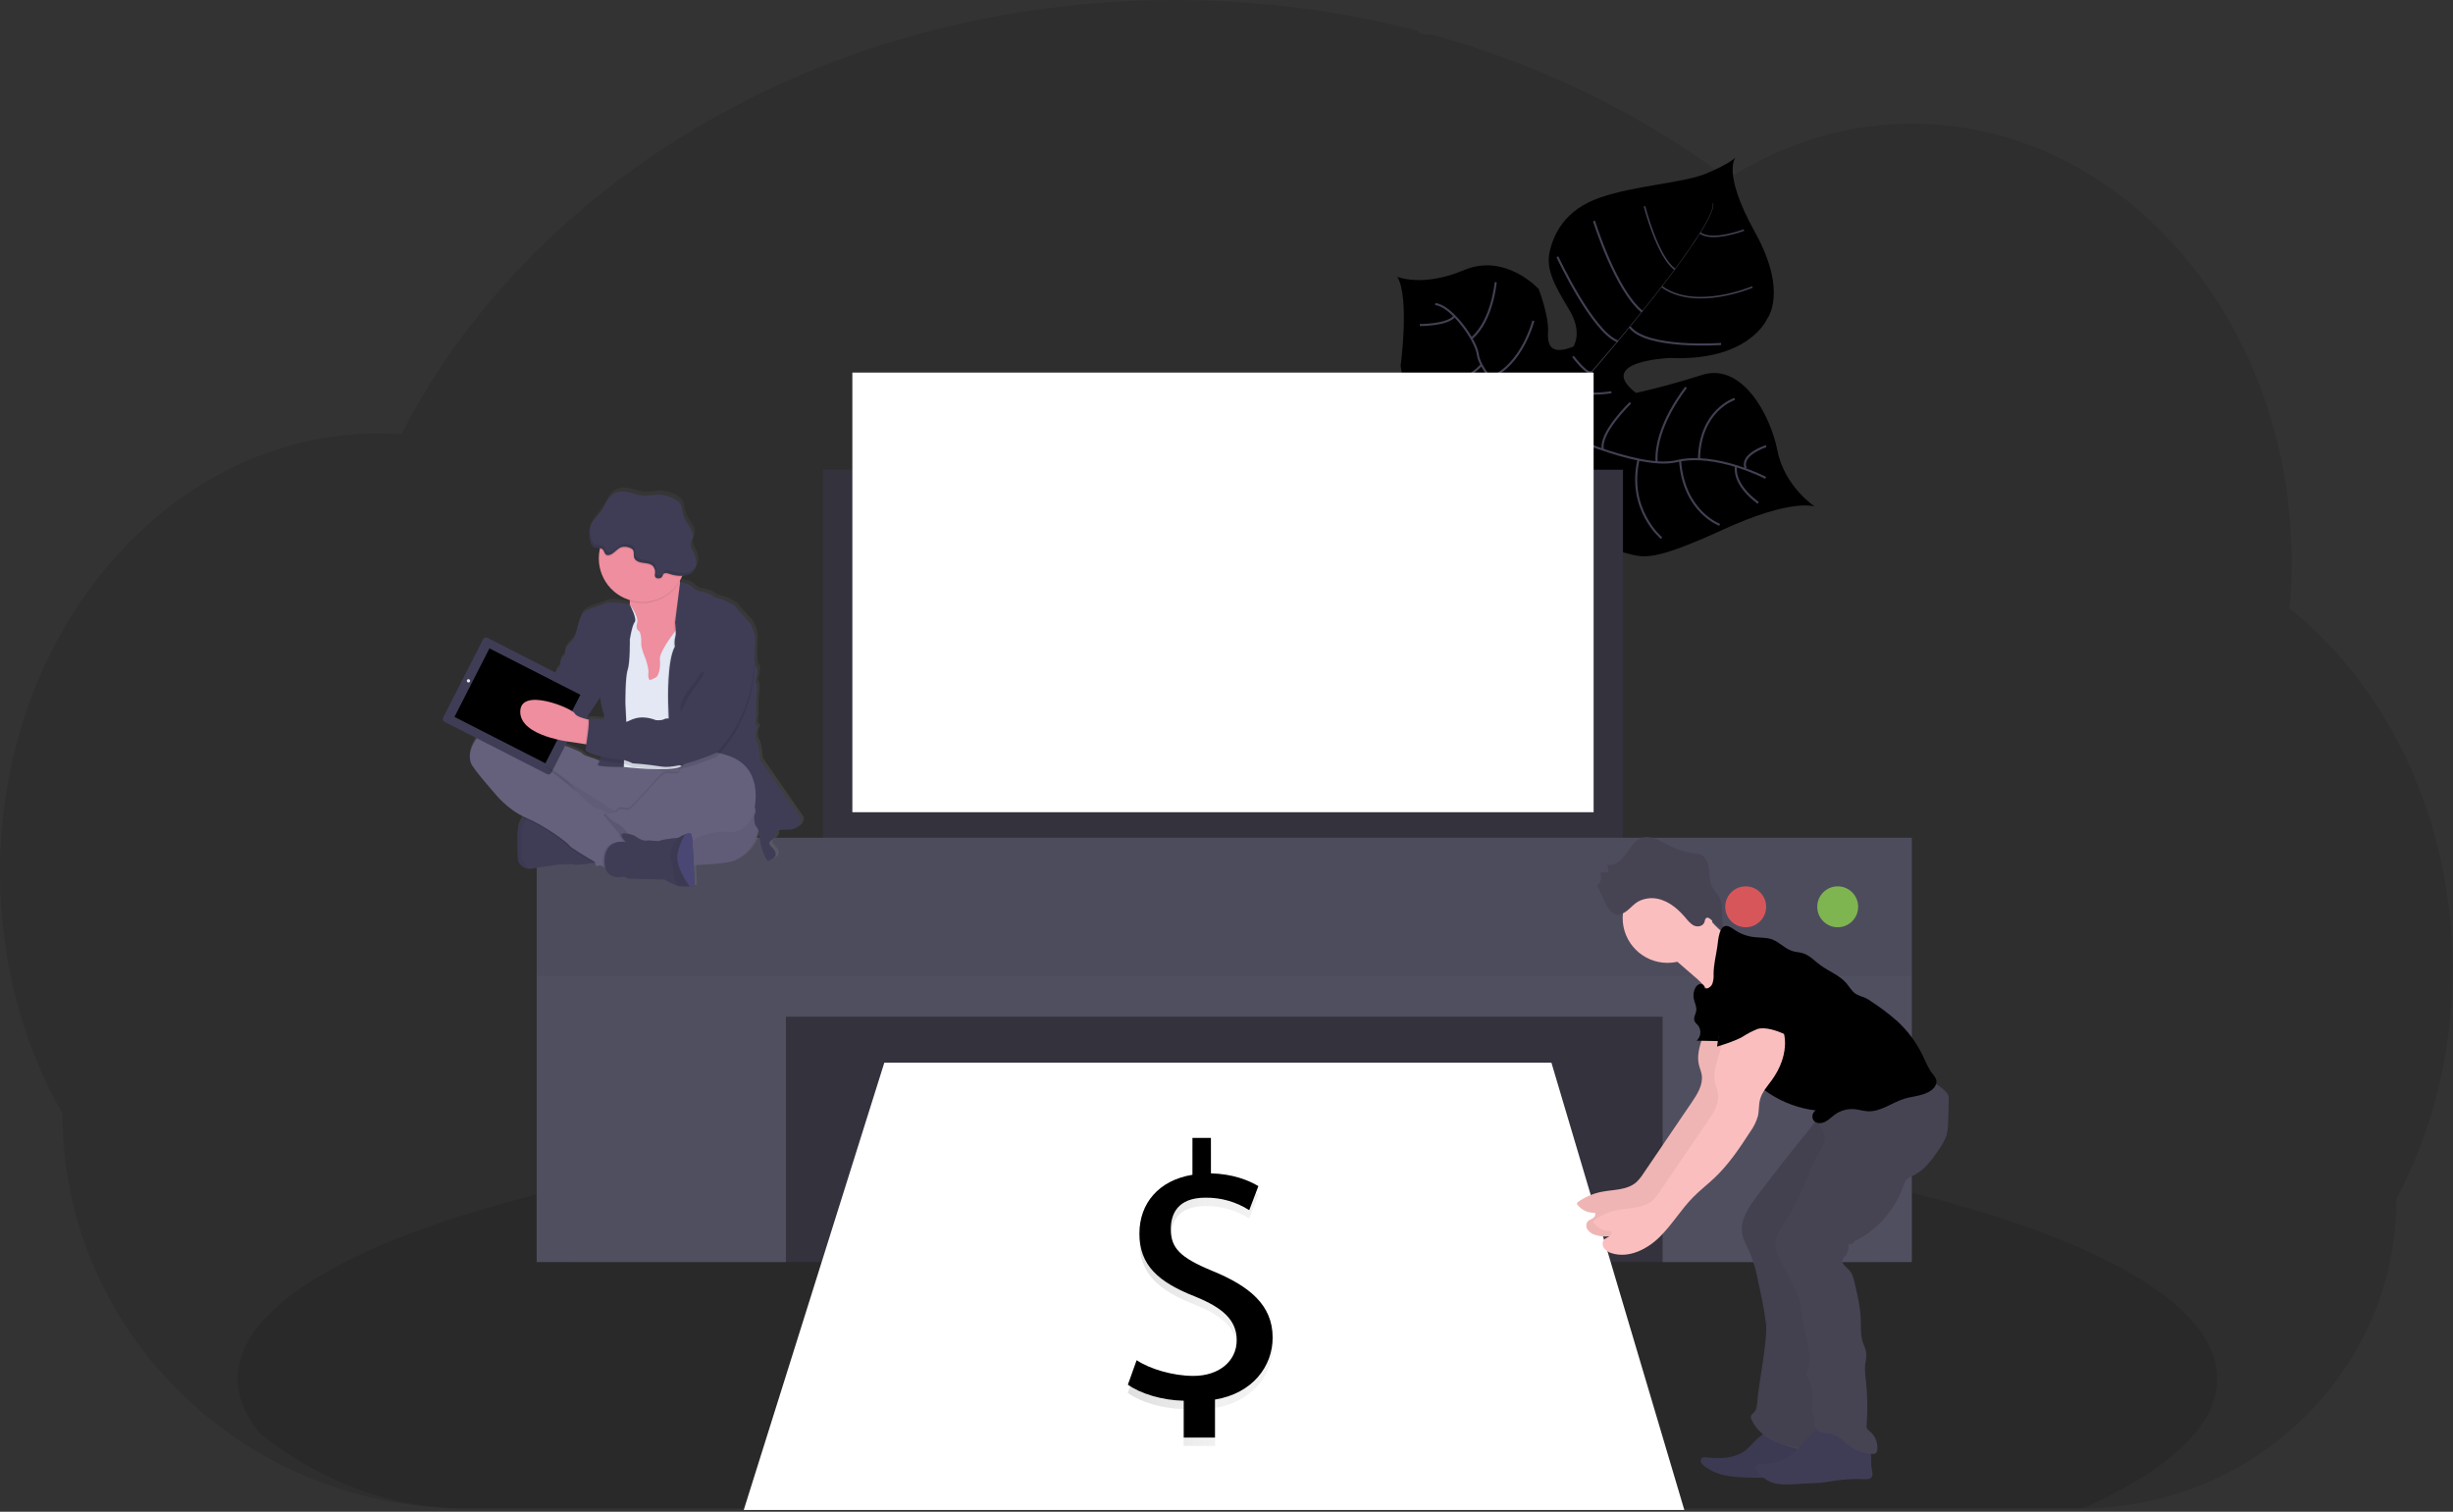 <svg width="1178" height="726" viewBox="0 0 1178 726" fill="none" xmlns="http://www.w3.org/2000/svg">
<rect x="0" y="0" width="1178" height="726" fill="#333333" stroke="none"/>
<g clip-path="url(#clip0_2007_2)">
<path opacity="0.1" d="M1177.82 465.31C1177.84 484.939 1175.47 504.496 1170.75 523.55C1169.16 529.963 1167.32 536.25 1165.22 542.41C1162.65 550.004 1159.67 557.454 1156.3 564.73C1154.6 568.403 1152.8 572.01 1150.91 575.55C1150.94 595.678 1146.8 615.594 1138.74 634.04C1124.17 667.131 1098.2 693.888 1065.56 709.44C1045.12 719.187 1022.79 724.309 1000.15 724.44H223.59C189.037 724.517 155.079 715.443 125.17 698.14C120.75 695.58 116.443 692.853 112.25 689.96C103.145 683.67 94.591 676.618 86.68 668.88C75.97 658.404 66.535 646.699 58.57 634.01C39.858 604.298 29.945 569.893 29.98 534.78C11.03 501.53 -0.02 461.7 -0.02 418.9C-0.02 364.9 17.54 315.64 46.39 278.35C52.405 270.559 58.993 263.229 66.1 256.42C73.112 249.682 80.649 243.513 88.64 237.97C95.031 233.527 101.712 229.518 108.64 225.97C111.53 224.49 114.43 223.11 117.38 221.82C119.97 220.67 122.59 219.6 125.24 218.59C128.42 217.377 131.64 216.267 134.9 215.26C138.16 214.253 141.377 213.367 144.55 212.6C149.217 211.46 153.963 210.533 158.79 209.82C162.79 209.23 166.79 208.82 170.79 208.5C173.97 208.273 177.177 208.14 180.41 208.1H182.16C185.72 208.1 189.26 208.24 192.77 208.48C193.14 207.74 193.54 206.99 193.91 206.25C195.31 203.59 196.76 200.93 198.22 198.32V198.25C198.47 197.8 198.72 197.35 198.98 196.91C200.16 194.78 201.39 192.67 202.65 190.58C203.23 189.58 203.8 188.64 204.39 187.69C204.52 187.46 204.65 187.24 204.8 187.01C205.4 186.01 206.01 185.01 206.63 184.01C209.717 179.083 212.927 174.233 216.26 169.46C216.55 169.05 216.82 168.65 217.11 168.25C217.63 167.51 218.11 166.78 218.69 166.05C220.07 164.12 221.49 162.18 222.92 160.27C223.92 158.92 224.92 157.57 226 156.27C228.6 152.91 231.27 149.57 234 146.27C236.73 142.97 239.61 139.65 242.52 136.4C242.92 135.95 243.32 135.51 243.74 135.06L248.01 130.41C248.22 130.19 248.4 129.99 248.6 129.79C249.11 129.24 249.6 128.69 250.15 128.15C252.44 125.73 254.79 123.34 257.15 120.98C269.205 109.002 282.046 97.844 295.59 87.58C296.12 87.16 296.66 86.76 297.19 86.36C299.73 84.44 302.31 82.55 304.89 80.69C319.083 70.513 333.917 61.261 349.3 52.99C350.36 52.39 351.44 51.82 352.53 51.25C366.325 43.957 380.509 37.427 395.02 31.69C402.927 28.563 410.973 25.643 419.16 22.93C424.58 21.16 430.02 19.47 435.53 17.93C444.05 15.483 452.677 13.277 461.41 11.31C487.139 5.537 513.314 1.971 539.65 0.65C547.65 0.23 555.74 0.02 563.92 0.02C603.39 -0.032 642.706 4.941 680.92 14.82C681.315 15.417 681.856 15.904 682.491 16.234C683.126 16.565 683.834 16.729 684.55 16.71H687.91C689.37 17.1 690.82 17.51 692.28 17.93C700.433 20.283 708.47 22.847 716.39 25.62L718.39 26.34C737.938 33.291 756.957 41.646 775.3 51.34C791.833 60.061 807.753 69.897 822.95 80.78C825.29 82.46 827.597 84.157 829.87 85.87C832.63 84.09 835.437 82.393 838.29 80.78C849.309 74.507 861.013 69.522 873.17 65.92C898.588 58.398 925.482 57.346 951.41 62.86C984.66 69.91 1014.76 87.41 1039.07 112.3C1048.97 122.451 1057.79 133.604 1065.39 145.58C1065.94 146.44 1066.49 147.31 1067.02 148.19C1073.54 158.825 1079.14 169.996 1083.76 181.58C1083.93 182 1084.1 182.41 1084.25 182.83C1088.52 193.671 1091.96 204.82 1094.55 216.18C1094.67 216.75 1094.81 217.33 1094.93 217.91C1097.35 228.904 1098.99 240.055 1099.85 251.28C1099.85 251.68 1099.85 252.09 1099.93 252.5C1100.35 258.307 1100.56 264.177 1100.57 270.11C1100.57 275.41 1100.39 280.67 1100.06 285.88C1100.06 286.45 1099.98 287.05 1099.93 287.63C1099.84 289.15 1099.71 290.63 1099.58 292.16C1107.22 298.317 1114.37 305.057 1120.96 312.32C1123.87 315.5 1126.69 318.803 1129.42 322.23C1137.73 332.637 1145.03 343.811 1151.22 355.6C1168.1 387.58 1177.82 425.12 1177.82 465.31Z" fill="black"/>
<path opacity="0.1" d="M1064.82 662.14C1064.82 684.87 1041.26 706.14 1000.15 724.46H223.59C187.66 724.46 154.01 711.46 125.17 688.79C117.92 680.19 114.1 671.28 114.1 662.13C114.1 637.97 140.74 615.42 186.8 596.36L188.1 595.84C201.1 590.51 215.63 585.48 231.51 580.75C231.91 580.63 232.32 580.52 232.72 580.38C245.32 576.68 258.723 573.173 272.93 569.86C273.38 569.76 273.82 569.65 274.27 569.57C279.75 568.27 285.34 567.06 291.05 565.85L293.25 565.39C334.8 556.77 382.03 549.93 433.25 545.29H433.31C440.483 544.623 447.733 544.027 455.06 543.5C463.21 542.85 471.46 542.3 479.8 541.79C486.17 541.38 492.62 541.03 499.09 540.71C499.114 540.7 499.139 540.695 499.165 540.695C499.191 540.695 499.216 540.7 499.24 540.71C528.43 539.24 558.59 538.47 589.43 538.47C665.69 538.47 737.77 543.15 801.64 551.47C801.699 551.46 801.76 551.46 801.82 551.47C811.64 552.75 821.28 554.1 830.68 555.54C833.37 555.96 836.05 556.38 838.68 556.81C849.287 558.523 859.62 560.333 869.68 562.24C987.98 584.73 1064.82 621.12 1064.82 662.14Z" fill="black"/>
<path d="M871.5 243.28C871.5 243.28 860.92 238.99 827.26 254.42C793.6 269.85 789.4 267.9 780.69 265.58C771.98 263.26 767.12 262.66 757.78 249.77C757.78 249.77 751.19 214.06 744.78 208.52C738.37 202.98 711.31 211.68 711.31 211.68C711.31 211.68 678.82 219.13 672.63 175.68C672.63 175.68 677.02 142.96 671.04 132.92C671.04 132.92 683.12 138.12 703.04 129.72C722.96 121.32 738.91 138.77 738.91 138.77C738.91 138.77 743.91 151.77 743.41 159.53C742.91 167.29 746.07 170.2 755.57 166.45C755.57 166.45 760.24 159.81 753.63 148.83C747.02 137.85 742.3 129.68 744.14 121.16C745.98 112.64 751.29 100.81 768.34 94.9C785.39 88.99 808.54 87.9 819.65 83.23C830.76 78.56 833.5 75.58 833.5 75.58C833.5 75.58 826.66 82.43 842.77 111.48C858.88 140.53 848.61 153.13 848.61 153.13C848.61 153.13 840.04 173.56 802.2 171.9C802.2 171.9 765.74 173.23 785.62 188.69C785.62 188.69 798.35 186.1 817.38 180.05C836.41 174 850.15 198.97 853.56 216.34C856.97 233.71 871.5 243.28 871.5 243.28Z" fill="black"/>
<path d="M822.49 97.58L822.69 97.52C824.15 103.06 807.86 125.34 793.93 143.05L793.77 142.92C813.41 117.98 823.62 101.87 822.49 97.58Z" fill="#444053"/>
<path d="M794.05 142.58L794.14 142.8C783.01 156.94 769.02 173.8 757.82 186.33C756.75 187.52 755.69 188.77 754.67 190.05L754.35 189.79C755.35 188.51 756.44 187.25 757.51 186.06C768.7 173.58 782.91 156.73 794.05 142.58Z" fill="#444053"/>
<path d="M754.62 189.47L754.84 189.85C734.46 215.3 733.11 254.85 733.06 255.16L728.76 250.16C728.81 249.84 734.1 215.1 754.62 189.47Z" fill="#444053"/>
<path d="M847.91 229.48C847.91 229.48 823.91 216.98 805.15 221.48C786.39 225.98 744.2 205.58 744.2 205.58C744.2 205.58 726.3 198.31 722.7 190.02C722.7 190.02 710.41 177.02 709.7 170.31C708.99 163.6 697.04 146.69 689.24 146.04" stroke="#444053" stroke-miterlimit="10"/>
<path d="M844.38 241.51C844.38 241.51 832.28 233.35 833.69 223.85" stroke="#444053" stroke-miterlimit="10"/>
<path d="M825.82 252.04C825.82 252.04 808.51 245.76 806.82 221.12" stroke="#444053" stroke-miterlimit="10"/>
<path d="M797.91 258.42C797.91 258.42 781.37 244.7 786.86 220.72" stroke="#444053" stroke-miterlimit="10"/>
<path d="M764.32 251.72C764.32 251.72 753.32 228.62 763.11 213.59" stroke="#444053" stroke-miterlimit="10"/>
<path d="M848.14 214.25C848.14 214.25 835.63 218.25 838.31 224.81" stroke="#444053" stroke-miterlimit="10"/>
<path d="M833.04 191.58C833.04 191.58 816.29 196.89 815.9 220.58" stroke="#444053" stroke-miterlimit="10"/>
<path d="M809.68 186.06C809.68 186.06 794.43 204.88 795.55 221.98" stroke="#444053" stroke-miterlimit="10"/>
<path d="M782.98 193.44C782.98 193.44 767.84 207.92 769.77 215.97" stroke="#444053" stroke-miterlimit="10"/>
<path d="M773.85 188.33C773.85 188.33 759.65 190.87 757.66 186.21" stroke="#444053" stroke-miterlimit="10"/>
<path d="M755.4 171.19C755.4 171.19 762.57 180.69 764.4 178.56" stroke="#444053" stroke-miterlimit="10"/>
<path d="M826.52 165.18C826.52 165.18 790.72 167.78 782.62 156.98" stroke="#444053" stroke-miterlimit="10"/>
<path d="M747.91 123.31C747.91 123.31 764.7 159.36 776.91 163.95" stroke="#444053" stroke-miterlimit="10"/>
<path d="M765.49 106.14C765.49 106.14 775.8 139.3 788.58 149.65" stroke="#444053" stroke-miterlimit="10"/>
<path d="M841.58 137.81C841.58 137.81 814.36 149.49 798.02 137.67" stroke="#444053" stroke-width="0.75" stroke-miterlimit="10"/>
<path d="M789.73 99.07C789.73 99.07 795.95 123.44 804.33 129.33" stroke="#444053" stroke-width="0.75" stroke-miterlimit="10"/>
<path d="M837.47 110.5C837.47 110.5 822.17 116.3 816.47 111.86" stroke="#444053" stroke-width="0.75" stroke-miterlimit="10"/>
<path d="M742.29 179.15C742.29 179.15 742.29 200.4 736.51 201.91" stroke="#444053" stroke-miterlimit="10"/>
<path d="M695 206.68C695 206.68 718 208.68 728.57 196.79" stroke="#444053" stroke-miterlimit="10"/>
<path d="M736.37 154.05C736.37 154.05 730.81 175.6 715.47 181.41" stroke="#444053" stroke-miterlimit="10"/>
<path d="M681.22 183.98C681.22 183.98 697.48 189.63 711.47 175.24" stroke="#444053" stroke-miterlimit="10"/>
<path d="M718.28 135.52C718.28 135.52 716.75 153.82 706.8 162.39" stroke="#444053" stroke-miterlimit="10"/>
<path d="M681.84 156.09C681.84 156.09 695.33 156.18 698.49 151.78" stroke="#444053" stroke-miterlimit="10"/>
<path d="M779.41 225.58H395.21V419.52H779.41V225.58Z" fill="#33323D"/>
<path d="M900.31 478.44H275.53V606.1H900.31V478.44Z" fill="#33323D"/>
<path d="M424.67 510.35H745.04L808.87 725.16H357.16L424.67 510.35Z" fill="white"/>
<path d="M257.73 402.33V468.62V482.58V606.09H377.41V488.26H798.43V606.09H918.11V482.58V468.62V402.33H257.73Z" fill="#504F60"/>
<path opacity="0.1" d="M918.11 402.33H257.73V468.61H918.11V402.33Z" fill="#33323D"/>
<path opacity="0.8" d="M882.52 445.3C887.943 445.3 892.34 440.903 892.34 435.48C892.34 430.057 887.943 425.66 882.52 425.66C877.097 425.66 872.7 430.057 872.7 435.48C872.7 440.903 877.097 445.3 882.52 445.3Z" fill="#8CCF4D"/>
<path opacity="0.8" d="M838.33 445.3C843.753 445.3 848.15 440.903 848.15 435.48C848.15 430.057 843.753 425.66 838.33 425.66C832.907 425.66 828.51 430.057 828.51 435.48C828.51 440.903 832.907 445.3 838.33 445.3Z" fill="#FA5959"/>
<path d="M765.3 178.93H409.33V390.05H765.3V178.93Z" fill="white"/>
<path d="M819.45 487.07C820.2 495.24 814.03 503.17 815.83 511.17C816.21 512.88 816.95 514.5 817.22 516.17C817.96 520.92 815.13 525.42 812.42 529.4L789.19 563.58C788.258 565.079 787.143 566.457 785.87 567.68C781.42 571.68 774.76 571.22 768.93 572.4C764.831 573.231 760.96 574.936 757.58 577.4C757.433 577.517 757.335 577.685 757.308 577.87C757.28 578.056 757.323 578.245 757.43 578.4C758.391 579.718 759.667 580.775 761.141 581.474C762.615 582.173 764.241 582.491 765.87 582.4C766.48 583.2 765.87 584.4 765.03 584.96C763.78 585.82 762.03 586.05 761.82 588.17C761.732 588.906 761.879 589.652 762.24 590.3C763.18 591.732 764.639 592.743 766.31 593.12C774.31 595.58 783.04 591.26 789.06 585.38C795.08 579.5 799.4 572.08 805.31 566.09C808.58 562.78 812.31 559.94 815.67 556.73C822.39 550.33 827.67 542.54 832.67 534.73C834.321 532.465 835.566 529.931 836.35 527.24C836.97 524.58 836.69 521.77 837.41 519.13C838.35 515.68 840.88 512.93 842.98 510.03C847.11 504.35 849.86 497.41 849.31 490.41C848.76 483.41 844.44 476.52 837.84 474.14C835.794 473.325 833.54 473.188 831.41 473.75C828.7 474.58 826.71 476.82 824.86 478.96L820.45 484.05C819.351 485.177 818.478 486.504 817.88 487.96C817.596 488.694 817.531 489.494 817.692 490.265C817.854 491.035 818.235 491.742 818.79 492.3" fill="#FBBEBE"/>
<path opacity="0.05" d="M819.45 487.07C820.2 495.24 814.03 503.17 815.83 511.17C816.21 512.88 816.95 514.5 817.22 516.17C817.96 520.92 815.13 525.42 812.42 529.4L789.19 563.58C788.258 565.079 787.143 566.457 785.87 567.68C781.42 571.68 774.76 571.22 768.93 572.4C764.831 573.231 760.96 574.936 757.58 577.4C757.433 577.517 757.335 577.685 757.308 577.87C757.28 578.056 757.323 578.245 757.43 578.4C758.391 579.718 759.667 580.775 761.141 581.474C762.615 582.173 764.241 582.491 765.87 582.4C766.48 583.2 765.87 584.4 765.03 584.96C763.78 585.82 762.03 586.05 761.82 588.17C761.732 588.906 761.879 589.652 762.24 590.3C763.18 591.732 764.639 592.743 766.31 593.12C774.31 595.58 783.04 591.26 789.06 585.38C795.08 579.5 799.4 572.08 805.31 566.09C808.58 562.78 812.31 559.94 815.67 556.73C822.39 550.33 827.67 542.54 832.67 534.73C834.321 532.465 835.566 529.931 836.35 527.24C836.97 524.58 836.69 521.77 837.41 519.13C838.35 515.68 840.88 512.93 842.98 510.03C847.11 504.35 849.86 497.41 849.31 490.41C848.76 483.41 844.44 476.52 837.84 474.14C835.794 473.325 833.54 473.188 831.41 473.75C828.7 474.58 826.71 476.82 824.86 478.96L820.45 484.05C819.351 485.177 818.478 486.504 817.88 487.96C817.596 488.694 817.531 489.494 817.692 490.265C817.854 491.035 818.235 491.742 818.79 492.3" fill="black"/>
<path d="M837.04 697.36C831.96 700.45 825.64 700.65 819.74 699.92C818.74 699.81 817.67 699.74 817.06 700.47C816.18 701.54 817.22 703.1 818.29 703.96C821.776 706.57 825.867 708.252 830.18 708.85C834.03 709.387 837.913 709.644 841.8 709.62C852.4 709.8 863.06 709.98 873.56 708.45C874.166 708.405 874.756 708.231 875.29 707.94C875.968 707.467 876.437 706.751 876.6 705.94C877.33 703.22 875.94 700.28 873.85 698.39C871.76 696.5 869.07 695.44 866.44 694.39L857.22 690.8C855.05 689.95 851.58 687.72 849.22 687.89C844.91 688.24 840.7 695.22 837.04 697.36Z" fill="#3F3D56"/>
<path opacity="0.05" d="M837.04 697.36C831.96 700.45 825.64 700.65 819.74 699.92C818.74 699.81 817.67 699.74 817.06 700.47C816.18 701.54 817.22 703.1 818.29 703.96C821.776 706.57 825.867 708.252 830.18 708.85C834.03 709.387 837.913 709.644 841.8 709.62C852.4 709.8 863.06 709.98 873.56 708.45C874.166 708.405 874.756 708.231 875.29 707.94C875.968 707.467 876.437 706.751 876.6 705.94C877.33 703.22 875.94 700.28 873.85 698.39C871.76 696.5 869.07 695.44 866.44 694.39L857.22 690.8C855.05 689.95 851.58 687.72 849.22 687.89C844.91 688.24 840.7 695.22 837.04 697.36Z" fill="black"/>
<path d="M843.47 574.91C839.64 580.02 835.66 585.91 836.61 592.24C837.12 595.65 839.03 598.66 840.43 601.81C842.183 606.144 843.479 610.648 844.3 615.25C845.74 621.94 847.18 628.65 848.06 635.44C849.06 643.11 844.36 665.3 843.92 673.03C843.81 674.89 843.6 676.91 842.3 678.25C841.79 678.78 841.11 679.25 840.89 679.9C840.75 680.562 840.857 681.252 841.19 681.84C843.36 686.73 847.79 690.36 852.71 692.44C857.63 694.52 869.6 698.09 874.94 698.28C875.649 698.366 876.368 698.269 877.03 698C877.751 697.569 878.318 696.921 878.65 696.15C882.51 688.78 878.8 662.54 878.86 654.21C878.86 647.21 880.55 640.37 880.25 633.43C880 627.86 878.51 622.43 877.97 616.87C877.08 607.76 878.75 598.62 880.43 589.62C881.71 582.73 882.99 575.83 884.63 569.01C885.63 564.86 886.79 560.66 889.08 557.01C890.89 554.14 893.35 551.75 895.42 549.01C901.157 541.49 903.704 532.013 902.51 522.63C902.39 521.71 889.19 525.98 888.04 526.48C883.303 528.494 878.944 531.301 875.15 534.78C872.15 537.68 869.7 541.57 867.02 544.83C863.24 549.43 859.51 554.067 855.83 558.74C851.65 564.107 847.53 569.497 843.47 574.91Z" fill="#464353"/>
<path opacity="0.05" d="M843.47 574.58C839.64 579.69 835.66 585.58 836.61 591.92C837.12 595.32 839.03 598.33 840.43 601.48C842.181 605.814 843.478 610.318 844.3 614.92C845.74 621.61 847.18 628.32 848.06 635.11C849.06 642.78 844.36 664.98 843.92 672.71C843.81 674.56 843.6 676.59 842.3 677.92C841.79 678.45 841.11 678.92 840.89 679.57C840.738 680.251 840.845 680.964 841.19 681.57C843.36 686.45 847.79 690.09 852.71 692.16C857.63 694.23 869.6 696.16 874.94 696.33C875.649 696.416 876.368 696.319 877.03 696.05C877.751 695.619 878.318 694.972 878.65 694.2C882.51 686.83 878.8 662.26 878.86 653.94C878.86 646.94 880.55 640.09 880.25 633.15C880 627.58 878.51 622.15 877.97 616.59C877.08 607.48 878.75 598.34 880.43 589.35C881.71 582.45 882.99 575.55 884.63 568.73C885.63 564.58 886.79 560.38 889.08 556.73C890.89 553.87 893.35 551.47 895.42 548.79C901.15 541.266 903.696 531.793 902.51 522.41C902.39 521.48 889.19 525.75 888.04 526.26C883.299 528.276 878.939 531.09 875.15 534.58C872.15 537.49 869.7 541.37 867.02 544.58C863.24 549.18 859.51 553.82 855.83 558.5C851.65 563.833 847.53 569.193 843.47 574.58Z" fill="black"/>
<path d="M800.78 462.4C812.671 462.4 822.31 452.761 822.31 440.87C822.31 428.979 812.671 419.34 800.78 419.34C788.889 419.34 779.25 428.979 779.25 440.87C779.25 452.761 788.889 462.4 800.78 462.4Z" fill="#FBBEBE"/>
<path d="M820.16 439.97C822.148 443.145 824.755 445.888 827.825 448.035C830.895 450.183 834.365 451.691 838.03 452.47L836.41 458.34C833.61 468.47 830.41 479.18 822.64 486.2C823.49 482.77 822.39 479.08 820.45 476.13C818.375 473.26 815.915 470.689 813.14 468.49L800.75 457.71C800.381 457.437 800.065 457.098 799.82 456.71C799.52 455.952 799.52 455.108 799.82 454.35C801.4 449.44 805.91 446.35 809.56 443.05C811.396 441.33 813.039 439.416 814.46 437.34C817 433.81 818.53 437.34 820.16 439.97Z" fill="#FBBEBE"/>
<path d="M772.41 419.23L771.93 415.23C775.33 416.11 778.55 413.23 780.72 410.23C782.89 407.23 784.91 403.71 788.22 402.47C792.22 400.95 796.5 403.38 800.34 405.38C804.645 407.776 809.371 409.321 814.26 409.93C815.04 409.956 815.813 410.084 816.56 410.31C819.06 411.2 820.25 414.31 820.61 417.18C820.97 420.05 820.87 423.05 822.11 425.59C823.04 427.51 824.65 428.94 825.63 430.83C828.26 435.93 825.72 442.89 828.5 447.89L821.6 441.56C820.96 440.98 820.07 440.38 819.38 440.87C818.69 441.36 818.79 442.1 818.56 442.77C817.89 444.77 815.44 445.33 813.65 444.56C811.86 443.79 810.57 442.09 809.26 440.56C806.21 436.96 802.58 433.8 798.26 432.26C796.39 431.543 794.389 431.234 792.39 431.353C790.392 431.472 788.441 432.016 786.67 432.95C783.45 434.77 781.09 439.01 777.15 439.16C771.74 439.36 769.49 429.29 766.98 425.31C767.894 424.618 768.536 423.628 768.796 422.512C769.055 421.396 768.915 420.224 768.4 419.2C768.84 419.03 772.34 418.58 772.41 419.23Z" fill="#464353"/>
<path d="M862.15 697.19C857.895 700.984 852.371 703.043 846.67 702.96C845.22 702.96 843.21 703.24 843.2 704.69C843.225 705.121 843.371 705.537 843.62 705.89C845.426 708.89 848.274 711.119 851.62 712.15C854.72 713.09 858.04 712.93 861.28 712.77L870.73 712.28C872.51 712.18 874.3 712.09 876.08 711.87C877.86 711.65 879.78 711.28 881.64 711.01C886.196 710.359 890.803 710.141 895.4 710.36C896.62 710.41 898.03 710.36 898.79 709.44C899.55 708.52 899.14 706.86 898.86 705.53C898.3 702.79 898.86 699.92 898.34 697.17C897.43 692.34 893.28 688.65 888.7 686.9C884.45 685.28 876.91 683.43 872.88 686.12C868.56 689.02 865.96 693.74 862.15 697.19Z" fill="#3F3D56"/>
<path d="M871.51 535.58C872.35 539.58 876.18 542.58 876.3 546.58C876.39 549.82 874.07 552.58 872.41 555.33C870.824 558.211 869.486 561.222 868.41 564.33C865.254 572.397 861.343 580.148 856.73 587.48C854.51 590.99 852.03 594.81 852.54 598.94C852.889 600.867 853.566 602.721 854.54 604.42L861.19 617.63C862.651 620.269 863.792 623.072 864.59 625.98C865.16 628.49 865.22 631.09 865.59 633.65C866.64 641.75 870.44 649.91 868.2 657.76C868 658.44 867.3 659.26 866.77 658.76C868.96 662.86 870.77 667 870.56 671.65C870.47 674.09 869.72 676.65 870.63 678.91C871.145 679.79 871.485 680.761 871.63 681.77C871.63 682.43 871.32 683.06 871.25 683.77C871.07 685.64 872.78 687.2 874.57 687.77C876.36 688.34 878.29 688.32 880.09 688.86C883.56 689.86 886.02 692.86 888.99 694.94C891.998 697.026 895.551 698.183 899.21 698.27C899.729 698.325 900.252 698.221 900.71 697.97C900.972 697.742 901.183 697.461 901.328 697.146C901.472 696.83 901.548 696.487 901.55 696.14C901.71 694.484 901.459 692.814 900.821 691.278C900.182 689.741 899.176 688.385 897.89 687.33C897.331 686.974 896.868 686.486 896.54 685.91C896.371 685.398 896.327 684.853 896.41 684.32C896.95 677.05 896.82 669.746 896.02 662.5C895.659 660.205 895.542 657.879 895.67 655.56C895.87 653.63 896.45 651.71 896.23 649.78C896.01 647.85 895.04 646.11 894.46 644.25C893.46 640.95 893.72 637.41 893.61 633.95C893.43 627.95 892.06 622.07 890.69 616.23C890.16 613.94 889.56 611.53 887.93 609.83C886.55 608.39 884.32 607 884.84 605.08C885.124 604.369 885.553 603.725 886.1 603.19C886.745 602.384 887.219 601.454 887.492 600.459C887.765 599.463 887.833 598.422 887.69 597.4C888.275 597.556 888.896 597.5 889.444 597.245C889.993 596.989 890.434 596.548 890.69 596C901.5 590.91 910.24 580.71 914.09 569.39C914.306 568.555 914.643 567.757 915.09 567.02C916.09 565.62 917.83 565.02 919.37 564.24C924.21 561.81 927.56 557.24 930.63 552.77C932.42 550.17 934.2 547.49 934.97 544.44C935.391 542.468 935.592 540.456 935.57 538.44L935.84 528.02C935.894 527.347 935.827 526.669 935.64 526.02C935.385 525.398 935.004 524.836 934.52 524.37C931.588 521.247 927.733 519.145 923.52 518.37C920.68 517.86 917.78 517.96 914.91 517.72C909.34 517.26 903.84 515.54 898.27 515.94C889.51 516.58 881.72 522.65 877.59 530.4C876.14 533.17 874.62 535.58 871.51 535.58Z" fill="#464353"/>
<path d="M822.91 467.82C823.037 469.427 822.822 471.042 822.28 472.56C821.6 474.02 819.88 475.15 818.39 474.56C818.84 473.56 817.64 472.37 816.53 472.5C815.981 472.622 815.47 472.876 815.041 473.241C814.613 473.605 814.279 474.068 814.07 474.59C813.324 476.076 813.075 477.762 813.36 479.4C813.71 481.4 814.89 483.4 814.58 485.4C814.33 487.1 813.08 488.8 813.75 490.4C814.181 491.119 814.721 491.767 815.35 492.32C816.229 493.398 816.66 494.772 816.554 496.159C816.448 497.546 815.813 498.838 814.78 499.77L831.56 500.1C830.95 502.91 832.2 505.78 833.64 508.27C837.67 515.114 843.229 520.932 849.882 525.269C856.535 529.606 864.102 532.345 871.99 533.27C871.564 533.521 871.2 533.864 870.922 534.273C870.644 534.682 870.461 535.148 870.384 535.636C870.308 536.125 870.34 536.624 870.48 537.098C870.619 537.573 870.862 538.01 871.19 538.38C872.55 539.73 874.86 539.56 876.57 538.68C878.28 537.8 879.63 536.35 881.19 535.23C883.942 533.269 887.305 532.361 890.67 532.67C892.77 532.87 894.81 533.55 896.92 533.67C903.14 534 908.48 529.53 914.43 527.67C918.79 526.33 923.72 526.33 927.43 523.61C929.01 522.44 930.3 520.52 929.84 518.61C929.45 517.514 928.833 516.512 928.03 515.67C925.92 512.95 924.68 509.67 923.18 506.58C920.188 500.456 916.074 494.947 911.05 490.34C907.266 487.023 903.256 483.972 899.05 481.21C898.026 480.446 896.935 479.777 895.79 479.21C894.263 478.712 892.772 478.108 891.33 477.4C889.33 476.16 888.22 473.97 886.71 472.2C883.38 468.32 878.27 466.53 874.17 463.48C871.42 461.48 869 458.74 865.71 457.75C864.12 457.27 862.42 457.23 860.82 456.75C857.2 455.65 854.56 452.43 851 451.13C848.18 450.13 845.08 450.37 842.1 450C838.822 449.593 835.69 448.403 832.97 446.53C832.067 445.802 831.054 445.222 829.97 444.81C825.48 443.44 825.11 451.81 824.69 454.72C824.02 459.17 822.91 463.45 822.91 467.82Z" fill="black"/>
<path d="M827.29 495.92C828.04 504.09 821.87 512.01 823.67 520.02C824.05 521.73 824.79 523.35 825.06 525.02C825.81 529.77 822.97 534.27 820.26 538.24L797.03 572.34C796.098 573.839 794.983 575.217 793.71 576.44C789.26 580.44 782.6 579.98 776.77 581.16C772.672 581.993 768.801 583.698 765.42 586.16C765.273 586.277 765.175 586.445 765.148 586.63C765.12 586.816 765.163 587.005 765.27 587.16C766.229 588.48 767.505 589.539 768.979 590.238C770.454 590.937 772.081 591.254 773.71 591.16C774.32 591.97 773.71 593.16 772.87 593.72C771.62 594.59 769.87 594.82 769.66 596.94C769.572 597.676 769.719 598.422 770.08 599.07C771.023 600.499 772.481 601.509 774.15 601.89C782.15 604.35 790.88 600.03 796.9 594.15C802.92 588.27 807.24 580.85 813.16 574.86C816.43 571.55 820.16 568.71 823.51 565.5C830.24 559.1 835.46 551.31 840.51 543.5C842.159 541.234 843.404 538.7 844.19 536.01C844.81 533.35 844.53 530.54 845.25 527.9C846.19 524.45 848.72 521.69 850.82 518.8C854.95 513.12 857.7 506.18 857.15 499.18C856.6 492.18 852.28 485.29 845.68 482.91C843.635 482.09 841.379 481.953 839.25 482.52C836.55 483.35 834.55 485.59 832.7 487.73L828.29 492.82C827.19 493.944 826.321 495.273 825.73 496.73C825.444 497.461 825.377 498.26 825.537 499.029C825.697 499.797 826.076 500.503 826.63 501.06" fill="#FBBEBE"/>
<path d="M839.05 462.35C835.99 462.53 832.63 462.83 830.47 465.01C829.57 466.011 828.841 467.153 828.31 468.39C826.22 472.66 824.18 477.12 824.03 481.87C823.9 485.67 825.03 489.38 825.58 493.14C826.06 496.26 824.84 499.44 824.58 502.6C828.37 501.44 833.37 499.86 836.81 497.9C839.064 496.425 841.459 495.179 843.96 494.18C847.61 492.97 853.74 495.05 857.18 496.76C857.37 494.32 855.55 490.09 855.74 487.65C855.77 486.629 855.952 485.618 856.28 484.65C856.798 483.625 857.411 482.651 858.11 481.74C859.436 479.594 860.047 477.082 859.855 474.566C859.663 472.05 858.677 469.66 857.04 467.74C853.97 464.28 849.15 462.98 844.56 462.45C841.666 462.112 838.75 462.008 835.84 462.14" fill="black"/>
<path d="M386 392.39L366.28 363.79C366.28 363.79 365.91 356.71 364.62 355.06C363.33 353.41 364.34 349.73 364.34 349.73C364.34 349.73 365.73 347.73 364.53 347.52C363.33 347.31 364.34 342.83 364.34 342.83L364.25 335.66C364.25 335.66 365.36 328.76 364.44 327.11C364.168 326.662 364.032 326.145 364.048 325.622C364.064 325.098 364.232 324.59 364.53 324.16C364.53 324.16 365.63 320.21 364.53 319.16C363.43 318.11 363.7 311.99 363.97 307.11C364.24 302.23 362.04 299.48 362.04 298.75C362.04 298.02 354.76 290.84 354.76 290.19C354.76 289.54 350.15 286.88 347.38 286.19C344.61 285.5 343.24 284.9 343.33 284.53C343.42 284.16 339 282.7 339 282.7C339 282.7 335.13 282.42 333.65 280.49C332.17 278.56 327.65 278 327.54 277.98L327.45 277.6C327.45 277.46 327.4 277.32 327.37 277.18C327.735 276.598 328.069 275.997 328.37 275.38L328.63 274.82C330.25 274.83 331.832 274.338 333.16 273.41C333.814 272.868 334.348 272.196 334.728 271.437C335.109 270.678 335.327 269.848 335.37 269C335.449 267.3 335.076 265.609 334.29 264.1C333.48 262.45 332.29 260.73 332.71 258.93C332.89 258.16 333.35 257.48 333.59 256.72C333.948 255.236 333.711 253.671 332.93 252.36C332.23 251.03 331.26 249.85 330.48 248.56C329.491 246.908 328.829 245.082 328.53 243.18C328.474 242.168 328.234 241.175 327.82 240.25C327.402 239.598 326.849 239.042 326.2 238.62C323.314 236.561 319.833 235.507 316.29 235.62C313.78 235.7 311.29 236.38 308.79 236.07C307.301 235.814 305.835 235.432 304.41 234.93C301.32 234.01 297.75 233.64 295.06 235.41C292.37 237.18 291.3 240.66 289.47 243.41C287.86 245.81 285.47 247.83 284.27 250.41C284.27 250.41 284.27 250.31 284.27 250.27C283.968 250.857 283.736 251.478 283.58 252.12C283.237 254.157 283.377 256.247 283.99 258.22C284.125 259.282 284.658 260.254 285.48 260.94C286.39 261.53 287.64 261.39 288.7 261.58L288.58 262.1C287.501 267.269 288.404 272.655 291.11 277.19C293.816 281.724 298.128 285.076 303.19 286.58C303.19 286.77 303.19 286.95 303.19 287.14C303.188 287.668 303.154 288.196 303.09 288.72C303.09 288.72 293.82 286.81 291.33 288.1C288.84 289.39 283.96 290.4 283.22 291.1C282.48 291.8 280.64 291.29 278.98 295.61C277.32 299.93 277.14 304.34 274.98 306.37C272.82 308.4 271.76 309.77 271.66 311.24C271.56 312.71 271.94 313.08 271.11 313.54C270.28 314 269.11 315.93 269.45 316.67C269.577 317.176 269.55 317.708 269.372 318.198C269.193 318.688 268.872 319.114 268.45 319.42C268.013 319.727 267.663 320.144 267.437 320.628C267.211 321.112 267.115 321.647 267.16 322.18C267.16 322.18 266.6 324.18 265.31 324.67C264.02 325.16 263.19 328.16 263.19 328.16L259.01 332.96L250.73 323.8C250.108 323.115 249.24 322.705 248.317 322.658C247.393 322.611 246.488 322.932 245.8 323.55L241.73 327.21C240.162 327.591 238.744 328.434 237.66 329.63C236.778 330.545 236.064 331.608 235.55 332.77L233.33 334.77C232.629 335.639 232.199 336.695 232.096 337.807C231.993 338.919 232.221 340.037 232.75 341.02L238.06 346.89V346.94C236.179 347.105 234.391 347.834 232.93 349.03C225.01 356.03 224.93 362.46 226.11 365.4C227.29 368.34 237.35 379.65 237.35 379.65C237.35 379.65 243.19 387.24 251.62 391.27L251.56 391.34C251.387 391.521 251.223 391.711 251.07 391.91L250.93 392.09L250.8 392.27L250.65 392.49C250.61 392.548 250.573 392.608 250.54 392.67L250.38 392.93C250.343 392.988 250.31 393.048 250.28 393.11C250.21 393.23 250.15 393.35 250.09 393.47C250.068 393.509 250.048 393.549 250.03 393.59C249.95 393.75 249.87 393.91 249.8 394.09L249.72 394.27C249.67 394.39 249.63 394.51 249.58 394.64C249.549 394.718 249.522 394.798 249.5 394.88L249.38 395.24C249.347 395.325 249.321 395.412 249.3 395.5C249.3 395.63 249.22 395.76 249.19 395.9C249.16 396.04 249.14 396.06 249.12 396.15C249.1 396.24 249.02 396.58 248.98 396.81C248.98 396.89 248.98 396.98 248.93 397.07C248.88 397.16 248.88 397.38 248.85 397.54C248.82 397.7 248.85 397.76 248.85 397.88L248.79 398.33V398.69C248.79 398.86 248.79 399.03 248.74 399.21C248.69 399.39 248.74 399.42 248.74 399.53C248.74 399.82 248.74 400.11 248.74 400.42C248.56 411.18 249.19 412.74 249.19 412.74C249.601 413.734 250.272 414.599 251.132 415.245C251.993 415.89 253.011 416.293 254.08 416.41C254.605 416.451 255.132 416.424 255.65 416.33C260.45 415.5 271.65 413.57 275.65 414.33C278.04 414.77 282.45 414.11 285.59 413.52L286.42 413.36L286.99 415.19L288.81 414.69L290.36 415.58L291.36 416.15C293.18 422.31 300.56 420.21 300.56 420.21L302.31 421.21L320.1 421.67C322.097 422.873 324.207 423.878 326.4 424.67C326.69 424.765 326.988 424.831 327.29 424.87C328.953 425.005 330.623 425.035 332.29 424.96C333.65 424.96 334.7 424.87 334.7 424.87C334.7 424.87 334.52 420.04 334.26 414.63C339.775 414.493 345.277 414.043 350.74 413.28C360.24 411.62 364.2 402.98 365.66 398.36C366.097 400.247 366.408 402.161 366.59 404.09C366.978 405.786 367.473 407.456 368.07 409.09C368.579 410.396 369.251 411.632 370.07 412.77C377.07 410.38 372.83 406.77 371.36 405.23C369.89 403.69 372.36 402.38 372.36 402.38C372.36 402.38 374.3 401.09 374.11 399.9C373.92 398.71 373.83 397.42 380.11 397.51C386.39 397.6 386 392.39 386 392.39ZM288.68 333.68C288.76 334.2 289.68 339.87 290.42 341.36C290.641 342.344 290.712 343.355 290.63 344.36C286.92 344.06 283.05 343.9 283.05 343.9C283.159 344.035 283.228 344.198 283.25 344.37L282.66 344.24L281.82 344.04L288.66 333.63L288.68 333.68ZM275.12 355.24L281.55 356.24L282.09 356.32C281.908 357.311 281.798 358.313 281.76 359.32C281.76 359.42 281.9 359.53 282.11 359.66C282.021 360.165 281.98 360.677 281.99 361.19C282.09 361.69 285.09 362.79 288.54 363.7C288.49 363.89 288.45 364.07 288.4 364.23C285.35 362.63 280.56 361.88 280.01 360.69C279.46 359.5 263.14 353.8 263.14 353.8L261.52 352.99L265.81 353.8L266.99 353.68C269.663 354.376 272.379 354.897 275.12 355.24Z" fill="url(#paint0_linear_2007_2)"/>
<path d="M365.02 396.39C365.02 396.39 362.47 411.83 349.5 414.11C336.53 416.39 293.23 415.94 293.23 415.94C293.23 415.94 268.47 412.37 259.52 391.46C250.57 370.55 244.81 362.22 252.52 361.86C260.23 361.5 301.58 375.86 303.95 376.02C306.32 376.18 367.31 344.23 365.02 396.39Z" fill="#65617D"/>
<path opacity="0.05" d="M365.02 396.39C365.02 396.39 362.47 411.83 349.5 414.11C336.53 416.39 293.23 415.94 293.23 415.94C293.23 415.94 268.47 412.37 259.52 391.46C250.57 370.55 244.81 362.22 252.52 361.86C260.23 361.5 301.58 375.86 303.95 376.02C306.32 376.18 367.31 344.23 365.02 396.39Z" fill="black"/>
<path d="M248.91 413.58C249.312 414.569 249.974 415.43 250.826 416.073C251.679 416.715 252.689 417.115 253.75 417.23C254.275 417.262 254.802 417.232 255.32 417.14C260.07 416.32 271.21 414.4 275.14 415.14C277.5 415.57 281.87 414.92 284.98 414.34C287.05 413.95 288.57 413.58 288.57 413.58C288.57 413.58 284.91 401.43 284.46 401.07C284.01 400.71 268.01 391.07 268.01 391.07L255.35 390.16C253.646 390.415 252.105 391.317 251.05 392.68C249.72 394.3 248.57 396.95 248.49 401.3C248.28 412.01 248.91 413.58 248.91 413.58Z" fill="#3F3D56"/>
<path opacity="0.05" d="M248.91 413.58C249.312 414.569 249.974 415.43 250.826 416.073C251.678 416.715 252.689 417.115 253.75 417.23C252.51 415.629 251.362 413.96 250.31 412.23L250.38 403.37C250.128 400.94 250.45 398.485 251.318 396.201C252.186 393.917 253.577 391.869 255.38 390.22C255.38 390.22 248.71 390.67 248.52 401.36C248.33 412.05 248.91 413.58 248.91 413.58Z" fill="black"/>
<path opacity="0.1" d="M303.82 394.2L315.61 384.97L334.15 366.7L329.15 366.47C328.4 366.95 326.3 368.47 326.22 370.29C326.13 372.52 321.22 370.45 318.65 371.72C316.08 372.99 303.58 389.02 301.39 388.91C299.2 388.8 297.46 387.8 296.54 389.36L296.48 389.46L303.82 394.2Z" fill="black"/>
<path opacity="0.1" d="M251.02 392.7C251.44 392.9 251.87 393.1 252.3 393.28C261.25 397.12 272.3 405.16 273.13 406.62C273.63 407.51 280.04 411.4 284.98 414.32C287.05 413.93 288.57 413.56 288.57 413.56C288.57 413.56 284.91 401.41 284.46 401.05C284.01 400.69 268.01 391.05 268.01 391.05L255.35 390.14C253.629 390.398 252.075 391.316 251.02 392.7Z" fill="black"/>
<path d="M226.18 366.52C227.36 369.44 237.32 380.68 237.32 380.68C237.32 380.68 243.62 388.9 252.58 392.68C261.54 396.46 272.58 404.56 273.4 406.02C273.93 406.96 281.07 411.26 286.09 414.21L287.22 414.87L289.71 416.32L291.03 417.07C291.03 417.07 294.09 414.62 297.14 412.15C300.19 409.68 303.14 407.26 303.14 407.15C303.14 407.04 304.42 403.77 304.14 403.59C303.86 403.41 303.37 402.23 302.21 400.76C300.986 399.13 299.392 397.814 297.56 396.92C294.91 395.558 292.796 393.342 291.56 390.63C291.56 390.63 291.16 390.34 290.56 389.95C289.316 389.095 287.927 388.475 286.46 388.12C284.46 387.87 280.7 383.76 280.7 383.76C279.238 382.808 278.019 381.527 277.14 380.02C276.14 378.02 262.01 368.28 260.7 367.38L295.04 389.44L303.26 394.72L315.05 385.5L333.59 367.23L327.47 366.95C318.47 366.56 302.47 365.95 300.47 366.41C298.832 366.787 297.144 366.899 295.47 366.74C295.47 366.74 290.91 366.94 287.89 365.35C284.87 363.76 280.12 363.01 279.57 361.83C279.02 360.65 262.86 354.99 262.86 354.99C262.86 354.99 240.86 343.3 232.99 350.24C225.12 357.18 224.99 363.58 226.18 366.52Z" fill="#65617D"/>
<path d="M297.15 299.47L299.98 308.88L303.64 330.07L317.07 330.98L320.91 324.58L324.79 318.14C324.79 318.14 327.21 309.58 328.95 301.3C330.48 293.97 331.49 286.85 329.82 286.08C328.33 285.4 327.36 282.93 326.72 280.27C326.64 279.95 326.57 279.61 326.51 279.27C326.062 277.022 325.762 274.747 325.61 272.46C325.61 272.46 297.48 271 301.41 282.6C302.111 284.581 302.47 286.668 302.47 288.77C302.47 289.31 302.47 289.84 302.37 290.34C302.175 292.139 301.611 293.878 300.712 295.449C299.814 297.02 298.601 298.389 297.15 299.47Z" fill="#EE8E9E"/>
<path d="M291.31 297.92L292.31 313.92L294.59 327.53L297.15 333.84L299.44 368.32C299.44 368.32 321.44 370.87 326.82 368.27C327.217 368.118 327.563 367.858 327.82 367.52C334.29 357.75 332.17 329.45 332.17 329.45L334.63 311.18L332.99 301.7L328.99 301.28L325.93 300.95C325.93 300.95 325.24 301.8 324.24 303.12C321.53 306.69 316.55 313.73 316.89 316.66C317.34 320.66 316.34 324.79 314.78 325.43C313.22 326.07 311.95 327.17 311.68 326.07C311.291 325.148 311.194 324.129 311.4 323.15C311.68 321.59 310.21 316.84 310.21 316.84C310.21 316.84 307.75 311.27 307.93 308.9C308.11 306.53 307.66 303.78 306.93 303.14C306.2 302.5 305.19 301.86 306.01 298.94C306.83 296.02 302.41 290.33 302.41 290.33L291.31 297.92Z" fill="#E3E8F4"/>
<path opacity="0.1" d="M320.4 337.84L321.32 365.15L326.59 368.08C326.986 367.921 327.331 367.659 327.59 367.32C334.06 357.55 331.94 329.25 331.94 329.25L334.41 310.98L332.76 301.5L328.76 301.08C330.3 293.75 331.3 286.64 329.63 285.86C328.14 285.18 327.17 282.71 326.54 280.06L323.69 299.38C323.69 299.38 323.93 301.12 324.01 302.92C324.128 304.058 324.051 305.208 323.78 306.32C323.411 307.815 323.349 309.37 323.6 310.89C321.95 313.79 321.13 319.17 320.73 324.36C320.19 331.26 320.4 337.84 320.4 337.84Z" fill="black"/>
<path d="M326.62 279.58C326.62 279.58 331.23 280.15 332.69 282.07C334.15 283.99 337.99 284.27 337.99 284.27C337.99 284.27 342.37 285.73 342.28 286.09C342.19 286.45 343.56 287.01 346.28 287.74C349 288.47 353.59 291.12 353.59 291.74C353.59 292.36 360.8 299.5 360.8 300.23C360.8 300.96 362.99 303.7 362.72 308.54C362.45 313.38 362.17 319.54 363.27 320.54C364.37 321.54 363.27 325.47 363.27 325.47C362.974 325.898 362.809 326.402 362.793 326.922C362.777 327.441 362.911 327.955 363.18 328.4C364.09 330.04 362.99 336.89 362.99 336.89L363.09 344.02C363.09 344.02 362.09 348.49 363.27 348.68C364.45 348.87 363.09 350.87 363.09 350.87C363.09 350.87 362.09 354.52 363.36 356.17C364.63 357.82 365 364.84 365 364.84L384.55 393.25C384.55 393.25 384.83 398.46 378.62 398.37C372.41 398.28 372.49 399.56 372.68 400.74C372.87 401.92 370.94 403.21 370.94 403.21C370.94 403.21 368.48 404.49 369.94 406.04C371.4 407.59 375.6 411.16 368.66 413.53C367.842 412.402 367.17 411.176 366.66 409.88C366.072 408.268 365.584 406.622 365.2 404.95C365.2 404.95 364.56 398 363.28 397.09C362 396.18 362.18 391.79 362.18 391.79C362.18 391.79 364.01 388.23 361.45 386.79C358.89 385.35 321.81 364.79 321.81 364.79L320.91 337.47C320.91 337.47 320.27 317.28 324.11 310.52C323.859 309 323.921 307.445 324.29 305.95C324.93 304.31 324.2 299.01 324.2 299.01L326.62 279.58Z" fill="#3F3D56"/>
<path opacity="0.1" d="M302.68 290.58C302.68 290.58 293.5 288.69 291.03 289.97C288.56 291.25 283.73 292.25 283.03 292.97C282.33 293.69 280.48 293.16 278.83 297.45C277.18 301.74 277.01 306.13 274.9 308.14C272.79 310.15 271.71 311.52 271.62 312.98C271.53 314.44 271.89 314.81 271.07 315.26C270.25 315.71 269.07 317.64 269.42 318.37C269.77 319.1 288.42 335.18 288.42 335.18C288.42 335.18 289.34 341.3 290.16 342.85C290.98 344.4 289.25 365.78 287.42 367.24C285.59 368.7 299.71 368.58 299.71 368.58C299.71 368.58 300.35 354.58 300.9 353.82C301.45 353.06 300.53 338.11 300.53 338.11C300.53 338.11 300.44 325.32 301.63 321.94C302.82 318.56 302.63 307.32 302.63 307.32C302.63 307.32 303.68 300.58 304.96 299.01C306.24 297.44 302.68 290.58 302.68 290.58Z" fill="black"/>
<path d="M302.41 290.31C302.41 290.31 293.23 288.42 290.76 289.69C288.29 290.96 283.45 291.98 282.76 292.69C282.07 293.4 280.2 292.87 278.56 297.17C276.92 301.47 276.73 305.84 274.63 307.85C272.53 309.86 271.43 311.23 271.34 312.69C271.25 314.15 271.62 314.52 270.79 314.98C269.96 315.44 268.79 317.35 269.15 318.08C269.51 318.81 288.15 334.89 288.15 334.89C288.15 334.89 289.06 341.01 289.89 342.56C290.72 344.11 288.97 365.49 287.14 366.95C285.31 368.41 299.48 368.28 299.48 368.28C299.48 368.28 300.12 354.28 300.66 353.53C301.2 352.78 300.3 337.81 300.3 337.81C300.3 337.81 300.21 325.03 301.4 321.65C302.59 318.27 302.45 307.03 302.45 307.03C302.45 307.03 303.5 300.29 304.78 298.72C306.06 297.15 302.41 290.31 302.41 290.31Z" fill="#3F3D56"/>
<path opacity="0.1" d="M301.45 282.58C302.151 284.561 302.51 286.648 302.51 288.75C306.997 290.064 311.794 289.843 316.142 288.123C320.489 286.402 324.138 283.279 326.51 279.25C326.062 277.002 325.761 274.727 325.61 272.44C325.61 272.44 297.52 270.97 301.45 282.58Z" fill="black"/>
<path d="M287.56 268.14C287.556 273.501 289.611 278.66 293.298 282.551C296.986 286.443 302.027 288.77 307.381 289.055C312.735 289.339 317.994 287.557 322.073 284.078C326.152 280.599 328.74 275.687 329.304 270.355C329.868 265.023 328.364 259.679 325.103 255.423C321.842 251.167 317.072 248.326 311.777 247.484C306.482 246.642 301.066 247.864 296.646 250.898C292.225 253.932 289.138 258.546 288.02 263.79C287.714 265.22 287.559 266.678 287.56 268.14Z" fill="#EE8E9E"/>
<path d="M274.13 316.58L269.13 318.13C269.258 318.634 269.231 319.165 269.052 319.654C268.874 320.143 268.553 320.567 268.13 320.87C267.695 321.174 267.348 321.587 267.125 322.068C266.902 322.55 266.811 323.082 266.86 323.61C266.86 323.61 266.31 325.61 265.03 326.08C263.75 326.55 262.93 329.55 262.93 329.55L258.73 334.39C258.73 334.39 257.17 335.67 257.45 336.31C257.73 336.95 255.8 337.13 255.8 337.13L256.8 353.39L265.48 355.04L270.87 354.49L275.25 352.85L279.09 350.56L280.82 346.09L288.5 334.39L274.13 316.58Z" fill="#3F3D56"/>
<path d="M257.05 338.38C257.05 338.38 245.91 322.31 237.59 330.98C229.27 339.65 240.97 353.73 243.71 353.27C246.45 352.81 259.52 352.08 259.52 352.08L257.05 338.38Z" fill="#EE8E9E"/>
<path d="M283.294 331.431L234.084 306.314C233.326 305.927 232.399 306.228 232.012 306.985L212.823 344.581C212.436 345.339 212.737 346.267 213.494 346.653L262.705 371.771C263.463 372.157 264.39 371.857 264.777 371.099L283.966 333.503C284.353 332.745 284.052 331.818 283.294 331.431Z" fill="#3F3D56"/>
<path d="M278.717 333.665L235.047 311.375L218.249 344.286L261.919 366.575L278.717 333.665Z" fill="black"/>
<path d="M224.97 327.76C225.412 327.76 225.77 327.402 225.77 326.96C225.77 326.518 225.412 326.16 224.97 326.16C224.528 326.16 224.17 326.518 224.17 326.96C224.17 327.402 224.528 327.76 224.97 327.76Z" fill="#E6E8EC"/>
<path d="M272.24 352.51C272.975 352.51 273.57 351.915 273.57 351.18C273.57 350.445 272.975 349.85 272.24 349.85C271.505 349.85 270.91 350.445 270.91 351.18C270.91 351.915 271.505 352.51 272.24 352.51Z" fill="#E6E8EC"/>
<path d="M249.84 341.76C249.74 353.82 274.68 356.38 274.68 356.38L281.05 357.38L283.91 357.83L285.1 346.05C285.1 346.05 283.79 345.85 282.16 345.47C279.74 344.91 276.61 343.94 275.96 342.57C274.91 340.3 249.91 329.7 249.84 341.76Z" fill="#EE8E9E"/>
<path opacity="0.1" d="M288.02 263.79C288.593 263.832 289.134 264.073 289.55 264.47C290.25 265.22 290.29 266.55 291.21 267.01C291.554 267.155 291.933 267.197 292.3 267.13C294.73 266.79 296.13 264.05 298.47 263.29C299.83 262.94 301.269 263.064 302.55 263.64C303.07 263.809 303.539 264.108 303.91 264.51C304.69 265.51 304.14 267.01 304.5 268.23C305 269.93 307.03 270.6 308.78 270.82C310.53 271.04 312.51 271.17 313.68 272.49C314.067 272.985 314.345 273.556 314.495 274.167C314.645 274.777 314.664 275.412 314.55 276.03C314.445 276.46 314.445 276.91 314.55 277.34C315.03 278.71 317.4 278.5 318.02 277.42C318.48 276.63 318.34 275.98 319.41 275.76C320.174 275.699 320.942 275.833 321.64 276.15C323.502 276.789 325.462 277.09 327.43 277.04C328.682 274.371 329.355 271.467 329.406 268.519C329.456 265.572 328.884 262.647 327.725 259.936C326.566 257.225 324.847 254.79 322.681 252.79C320.516 250.79 317.951 249.27 315.157 248.33C312.363 247.39 309.401 247.052 306.467 247.337C303.533 247.622 300.692 248.524 298.13 249.983C295.569 251.443 293.345 253.428 291.604 255.807C289.864 258.186 288.646 260.907 288.03 263.79H288.02Z" fill="black"/>
<path d="M314.54 276.79C314.435 276.36 314.435 275.91 314.54 275.48C314.654 274.864 314.636 274.23 314.486 273.621C314.336 273.012 314.058 272.443 313.67 271.95C312.5 270.62 310.53 270.5 308.77 270.27C307.01 270.04 304.99 269.38 304.49 267.68C304.13 266.46 304.68 264.97 303.9 263.97C303.535 263.561 303.064 263.26 302.54 263.1C301.26 262.521 299.821 262.394 298.46 262.74C296.12 263.5 294.72 266.24 292.29 266.58C291.923 266.652 291.543 266.61 291.2 266.46C290.28 266 290.2 264.67 289.54 263.92C288.43 262.75 286.32 263.51 284.97 262.64C284.151 261.957 283.622 260.988 283.49 259.93C282.885 257.969 282.748 255.894 283.09 253.87C283.88 250.48 286.92 248.15 288.85 245.24C290.66 242.54 291.68 239.12 294.39 237.33C297.1 235.54 300.59 235.94 303.66 236.85C305.071 237.354 306.523 237.735 308 237.99C310.47 238.29 312.95 237.62 315.43 237.54C318.945 237.426 322.398 238.481 325.25 240.54C325.893 240.959 326.439 241.512 326.85 242.16C327.262 243.079 327.506 244.065 327.57 245.07C327.862 246.958 328.518 248.771 329.5 250.41C330.26 251.7 331.23 252.86 331.92 254.19C332.691 255.494 332.928 257.046 332.58 258.52C332.34 259.27 331.88 259.95 331.7 260.72C331.3 262.5 332.47 264.21 333.27 265.85C334.048 267.351 334.417 269.031 334.34 270.72C334.297 271.562 334.081 272.386 333.704 273.139C333.327 273.893 332.798 274.561 332.15 275.1C330.792 276.042 329.173 276.535 327.52 276.51C325.516 276.571 323.517 276.27 321.62 275.62C320.92 275.308 320.154 275.174 319.39 275.23C318.32 275.45 318.46 276.1 318 276.89C317.39 277.95 315.03 278.16 314.54 276.79Z" fill="#3F3D56"/>
<path opacity="0.1" d="M303.27 394.74L315.06 385.52L333.6 367.25L327.48 366.97C326.762 367.62 326.303 368.508 326.19 369.47C326.1 371.7 321.19 369.62 318.62 370.9C316.05 372.18 303.55 388.2 301.36 388.09C299.17 387.98 297.43 386.98 296.51 388.53L296.45 388.63C296.085 389.05 295.594 389.342 295.05 389.46L303.27 394.74Z" fill="black"/>
<path d="M279.52 394.1L285.44 413.01L286.37 416.01L289.19 415.24L295.41 413.53L323.09 405.93C326.577 405.779 329.989 404.871 333.09 403.27C338.323 400.338 344.311 399.032 350.29 399.52C353.95 399.86 358.02 398.28 361.4 392.04C361.4 392.04 369.07 369.39 349.71 362.9C330.35 356.41 329.42 366.35 329.42 366.35L329.15 366.51C328.4 366.99 326.3 368.51 326.22 370.33C326.13 372.56 321.22 370.49 318.65 371.76C316.08 373.03 303.58 389.06 301.39 388.95C299.2 388.84 297.46 387.84 296.54 389.4L296.48 389.5C295.8 390.43 293.77 390.65 292.42 390.68C292 390.702 291.58 390.702 291.16 390.68L290.98 390.73L289.58 391.15L279.52 394.1Z" fill="#65617D"/>
<path opacity="0.1" d="M281.05 357.39L283.91 357.84L285.1 346.06C285.1 346.06 283.79 345.86 282.16 345.48C282.59 347.13 281.61 353.48 281.05 357.39Z" fill="black"/>
<path opacity="0.1" d="M355.75 302.33C355.75 302.33 364.24 299.86 362.14 323.98C360.682 338.702 354.424 352.535 344.33 363.35C344.33 363.35 326.24 371.29 318.11 370.01C309.98 368.73 304.05 368.46 304.05 368.46C301.488 367.167 298.686 366.421 295.82 366.27C291.26 366.09 281.67 363.27 281.48 362.34C281.29 361.41 283.86 348 282.76 347C282.76 347 295.55 347.52 296.83 348.44C298.11 349.36 299.94 348.71 301.31 348.44C302.68 348.17 306.88 344.53 315.19 347.73C315.19 347.73 318.02 348 319.12 347.27C320.017 346.852 321.038 346.788 321.98 347.09C322.691 346.854 323.365 346.517 323.98 346.09C324.25 345.73 326.45 346.09 326.45 346.09C326.581 346.149 326.723 346.178 326.866 346.177C327.01 346.176 327.151 346.144 327.281 346.083C327.411 346.022 327.527 345.934 327.62 345.825C327.713 345.716 327.781 345.588 327.82 345.45C328.109 344.705 328.544 344.025 329.1 343.45C329.1 343.45 331.56 329.57 336.22 324.36C336.592 324.035 336.878 323.623 337.052 323.16C337.227 322.698 337.284 322.2 337.22 321.71C336.84 320.23 344.79 299.4 355.75 302.33Z" fill="black"/>
<path d="M355.52 300.47C355.52 300.47 364.02 298.01 361.92 322.12C360.466 336.842 354.207 350.677 344.11 361.49C344.11 361.49 326.02 369.44 317.89 368.16C309.76 366.88 303.82 366.58 303.82 366.58C301.262 365.286 298.463 364.54 295.6 364.39C291.03 364.2 281.44 361.39 281.26 360.46C281.08 359.53 283.63 346.12 282.54 345.11C282.54 345.11 295.33 345.64 296.61 346.56C297.89 347.48 299.71 346.82 301.08 346.56C302.45 346.3 306.65 342.65 314.97 345.84C314.97 345.84 317.8 346.12 318.89 345.39C319.787 344.975 320.806 344.908 321.75 345.2C322.459 344.958 323.131 344.622 323.75 344.2C324.02 343.83 326.21 344.2 326.21 344.2C326.341 344.258 326.483 344.288 326.626 344.287C326.77 344.286 326.911 344.254 327.041 344.193C327.171 344.132 327.287 344.044 327.38 343.935C327.472 343.826 327.541 343.698 327.58 343.56C327.869 342.815 328.304 342.135 328.86 341.56C328.86 341.56 331.33 327.68 335.99 322.47C336.362 322.145 336.648 321.733 336.822 321.27C336.997 320.808 337.054 320.31 336.99 319.82C336.62 318.38 344.56 297.58 355.52 300.47Z" fill="#3F3D56"/>
<path opacity="0.1" d="M289.55 391.1L301.61 405.7L301.69 405.62C301.78 405.34 302.97 402.24 302.69 402.05C302.41 401.86 300.32 397.3 296.12 395.38C293.984 394.338 292.19 392.708 290.95 390.68L289.55 391.1Z" fill="black"/>
<path opacity="0.1" d="M289.71 416.37L291.03 417.12C291.03 417.12 294.09 414.67 297.14 412.2C300.19 409.73 303.14 407.31 303.14 407.2C303.14 407.09 304.42 403.82 304.14 403.64C303.86 403.46 303.37 402.28 302.21 400.81C294.03 398.52 299.21 404.2 299.93 404.46C299.93 404.46 289.98 402.17 289.43 413.02C289.383 414.144 289.477 415.27 289.71 416.37Z" fill="black"/>
<path d="M299.8 420.96L301.54 421.96L319.17 422.41C321.147 423.612 323.237 424.617 325.41 425.41C325.698 425.496 325.992 425.559 326.29 425.6C327.926 425.734 329.57 425.764 331.21 425.69C332.56 425.69 333.6 425.6 333.6 425.6C333.6 425.6 332.77 403.37 332.14 401.03C331.84 399.91 330.36 400.15 328.9 400.71C327.805 401.158 326.749 401.693 325.74 402.31C325.74 402.31 318.26 403.04 317.07 403.68C315.88 404.32 312.5 403.31 310.4 403.68C308.3 404.05 304.55 401.21 304.55 401.21C294.32 397.83 300.08 404.13 300.81 404.41C300.81 404.41 290.81 402.12 290.3 412.97C289.79 423.82 299.8 420.96 299.8 420.96Z" fill="#3F3D56"/>
<path d="M325.29 412.38C325.48 416.98 329.07 422.69 331.21 425.71C332.56 425.71 333.6 425.62 333.6 425.62C333.6 425.62 332.77 403.39 332.14 401.05C331.84 399.93 330.36 400.17 328.9 400.73C327.13 404.05 325.13 408.66 325.29 412.38Z" fill="#565387"/>
<path opacity="0.1" d="M325.29 412.38C325.48 416.98 329.07 422.69 331.21 425.71C332.56 425.71 333.6 425.62 333.6 425.62C333.6 425.62 332.77 403.39 332.14 401.05C331.84 399.93 330.36 400.17 328.9 400.73C327.13 404.05 325.13 408.66 325.29 412.38Z" fill="black"/>
<path opacity="0.05" d="M322.27 412.99C323.49 417.43 323.47 422.41 325.41 425.43C325.698 425.516 325.992 425.579 326.29 425.62C327.926 425.754 329.57 425.784 331.21 425.71C332.56 425.71 333.6 425.62 333.6 425.62C333.6 425.62 332.77 403.39 332.14 401.05C331.84 399.93 330.36 400.17 328.9 400.73C327.806 401.178 326.749 401.713 325.74 402.33C325.74 402.33 320.72 407.3 322.27 412.99Z" fill="black"/>
<path opacity="0.1" d="M261.45 367.92C261.45 367.92 270.21 370.76 277.63 380.86L261.45 367.92Z" fill="black"/>
<g opacity="0.1">
<path d="M332.61 258.3C332.61 258.37 332.61 258.43 332.56 258.5C332.476 258.761 332.372 259.015 332.25 259.26C332.346 258.932 332.467 258.611 332.61 258.3Z" fill="black"/>
<path d="M283.07 253.87C283.218 253.231 283.447 252.612 283.75 252.03C283.75 252.18 283.65 252.34 283.61 252.5C283.277 254.525 283.417 256.599 284.02 258.56C284.153 259.616 284.677 260.583 285.49 261.27C286.85 262.14 288.96 261.38 290.07 262.55C290.77 263.3 290.81 264.63 291.73 265.09C292.073 265.24 292.453 265.282 292.82 265.21C295.25 264.87 296.65 262.13 298.99 261.37C300.351 261.02 301.791 261.147 303.07 261.73C303.594 261.89 304.065 262.191 304.43 262.6C305.21 263.6 304.66 265.09 305.02 266.31C305.52 268.01 307.55 268.68 309.3 268.9C311.05 269.12 313.03 269.25 314.2 270.58C314.588 271.073 314.866 271.642 315.016 272.251C315.166 272.86 315.184 273.494 315.07 274.11C314.965 274.54 314.965 274.99 315.07 275.42C315.55 276.79 317.92 276.58 318.54 275.5C319 274.71 318.86 274.06 319.93 273.84C320.694 273.784 321.46 273.918 322.16 274.23C324.057 274.88 326.056 275.181 328.06 275.12C329.713 275.145 331.332 274.652 332.69 273.71C333.284 273.244 333.768 272.653 334.11 271.98C333.801 273.205 333.098 274.294 332.11 275.08C330.752 276.022 329.133 276.515 327.48 276.49C325.476 276.551 323.477 276.25 321.58 275.6C320.88 275.288 320.114 275.154 319.35 275.21C318.28 275.43 318.42 276.08 317.97 276.87C317.34 277.95 314.97 278.16 314.49 276.79C314.39 276.359 314.39 275.911 314.49 275.48C314.604 274.864 314.586 274.23 314.436 273.621C314.286 273.012 314.008 272.443 313.62 271.95C312.45 270.62 310.48 270.5 308.72 270.27C306.96 270.04 304.94 269.38 304.44 267.68C304.08 266.46 304.63 264.97 303.85 263.97C303.487 263.563 303.021 263.262 302.5 263.1C301.216 262.521 299.775 262.394 298.41 262.74C296.08 263.5 294.67 266.24 292.24 266.58C291.873 266.652 291.493 266.61 291.15 266.46C290.23 266 290.15 264.67 289.49 263.92C288.38 262.75 286.28 263.51 284.92 262.64C284.101 261.957 283.572 260.988 283.44 259.93C282.845 257.967 282.719 255.891 283.07 253.87Z" fill="black"/>
</g>
<path opacity="0.1" d="M334.03 326.99C332.35 329.25 330.44 331.34 328.96 333.72C327.352 336.066 326.571 338.881 326.74 341.72C328.27 340.15 328.98 337.97 329.94 336C331.58 332.66 334.02 329.83 336.09 326.77C336.48 326.18 339 322.77 337.73 322.63C336.67 322.48 334.6 326.22 334.03 326.99Z" fill="black"/>
<path d="M582.03 614.27C566.78 607.96 562.3 603.4 562.3 594.27C562.3 587.27 565.38 579.19 578.88 579.19C586.343 579.08 593.673 581.167 599.96 585.19L604.35 573.58C599.26 570.58 592.08 567.79 581.56 567.44V550.44H572.69V568.14C556.56 570.77 547.22 581.81 547.22 596.36C547.22 611.61 556.22 619.68 574.14 626.69C587.12 631.98 593.91 637.94 593.91 647.58C593.91 657.58 585.5 664.76 573.05 664.76C563.24 664.76 552.12 661.43 545.81 657.22L541.6 668.96C547.74 673.35 558.26 676.5 568.42 676.68V694.38H583.51V676.15C601.51 673.15 611.2 660.15 611.2 646.35C611.2 630.75 600.09 621.63 582.03 614.27Z" fill="url(#paint1_linear_2007_2)"/>
<path d="M568.46 690.38V672.68C558.3 672.5 547.78 669.35 541.64 664.96L545.85 653.22C552.16 657.43 563.28 660.76 573.09 660.76C585.54 660.76 593.91 653.58 593.91 643.58C593.91 633.94 587.08 627.98 574.1 622.72C556.22 615.72 547.18 607.64 547.18 592.39C547.18 577.84 556.52 566.8 572.65 564.17V546.47H581.52V563.47C592.04 563.82 599.22 566.62 604.31 569.61L599.92 581.17C593.633 577.147 586.303 575.06 578.84 575.17C565.34 575.17 562.26 583.24 562.26 590.25C562.26 599.36 566.74 603.92 581.99 610.25C600.05 617.61 611.16 626.73 611.16 642.33C611.16 656.18 601.52 669.15 583.47 672.13V690.38H568.46Z" fill="black"/>
</g>
<defs>
<linearGradient id="paint0_linear_2007_2" x1="305.81" y1="425.06" x2="305.81" y2="234.16" gradientUnits="userSpaceOnUse">
<stop stop-color="#808080" stop-opacity="0.25"/>
<stop offset="0.54" stop-color="#808080" stop-opacity="0.12"/>
<stop offset="1" stop-color="#808080" stop-opacity="0.1"/>
</linearGradient>
<linearGradient id="paint1_linear_2007_2" x1="541.64" y1="622.42" x2="611.2" y2="622.42" gradientUnits="userSpaceOnUse">
<stop stop-color="#808080" stop-opacity="0.25"/>
<stop offset="0.54" stop-color="#808080" stop-opacity="0.12"/>
<stop offset="1" stop-color="#808080" stop-opacity="0.1"/>
</linearGradient>
<clipPath id="clip0_2007_2">
<rect width="1177.82" height="725.16" fill="white"/>
</clipPath>
</defs>
</svg>
